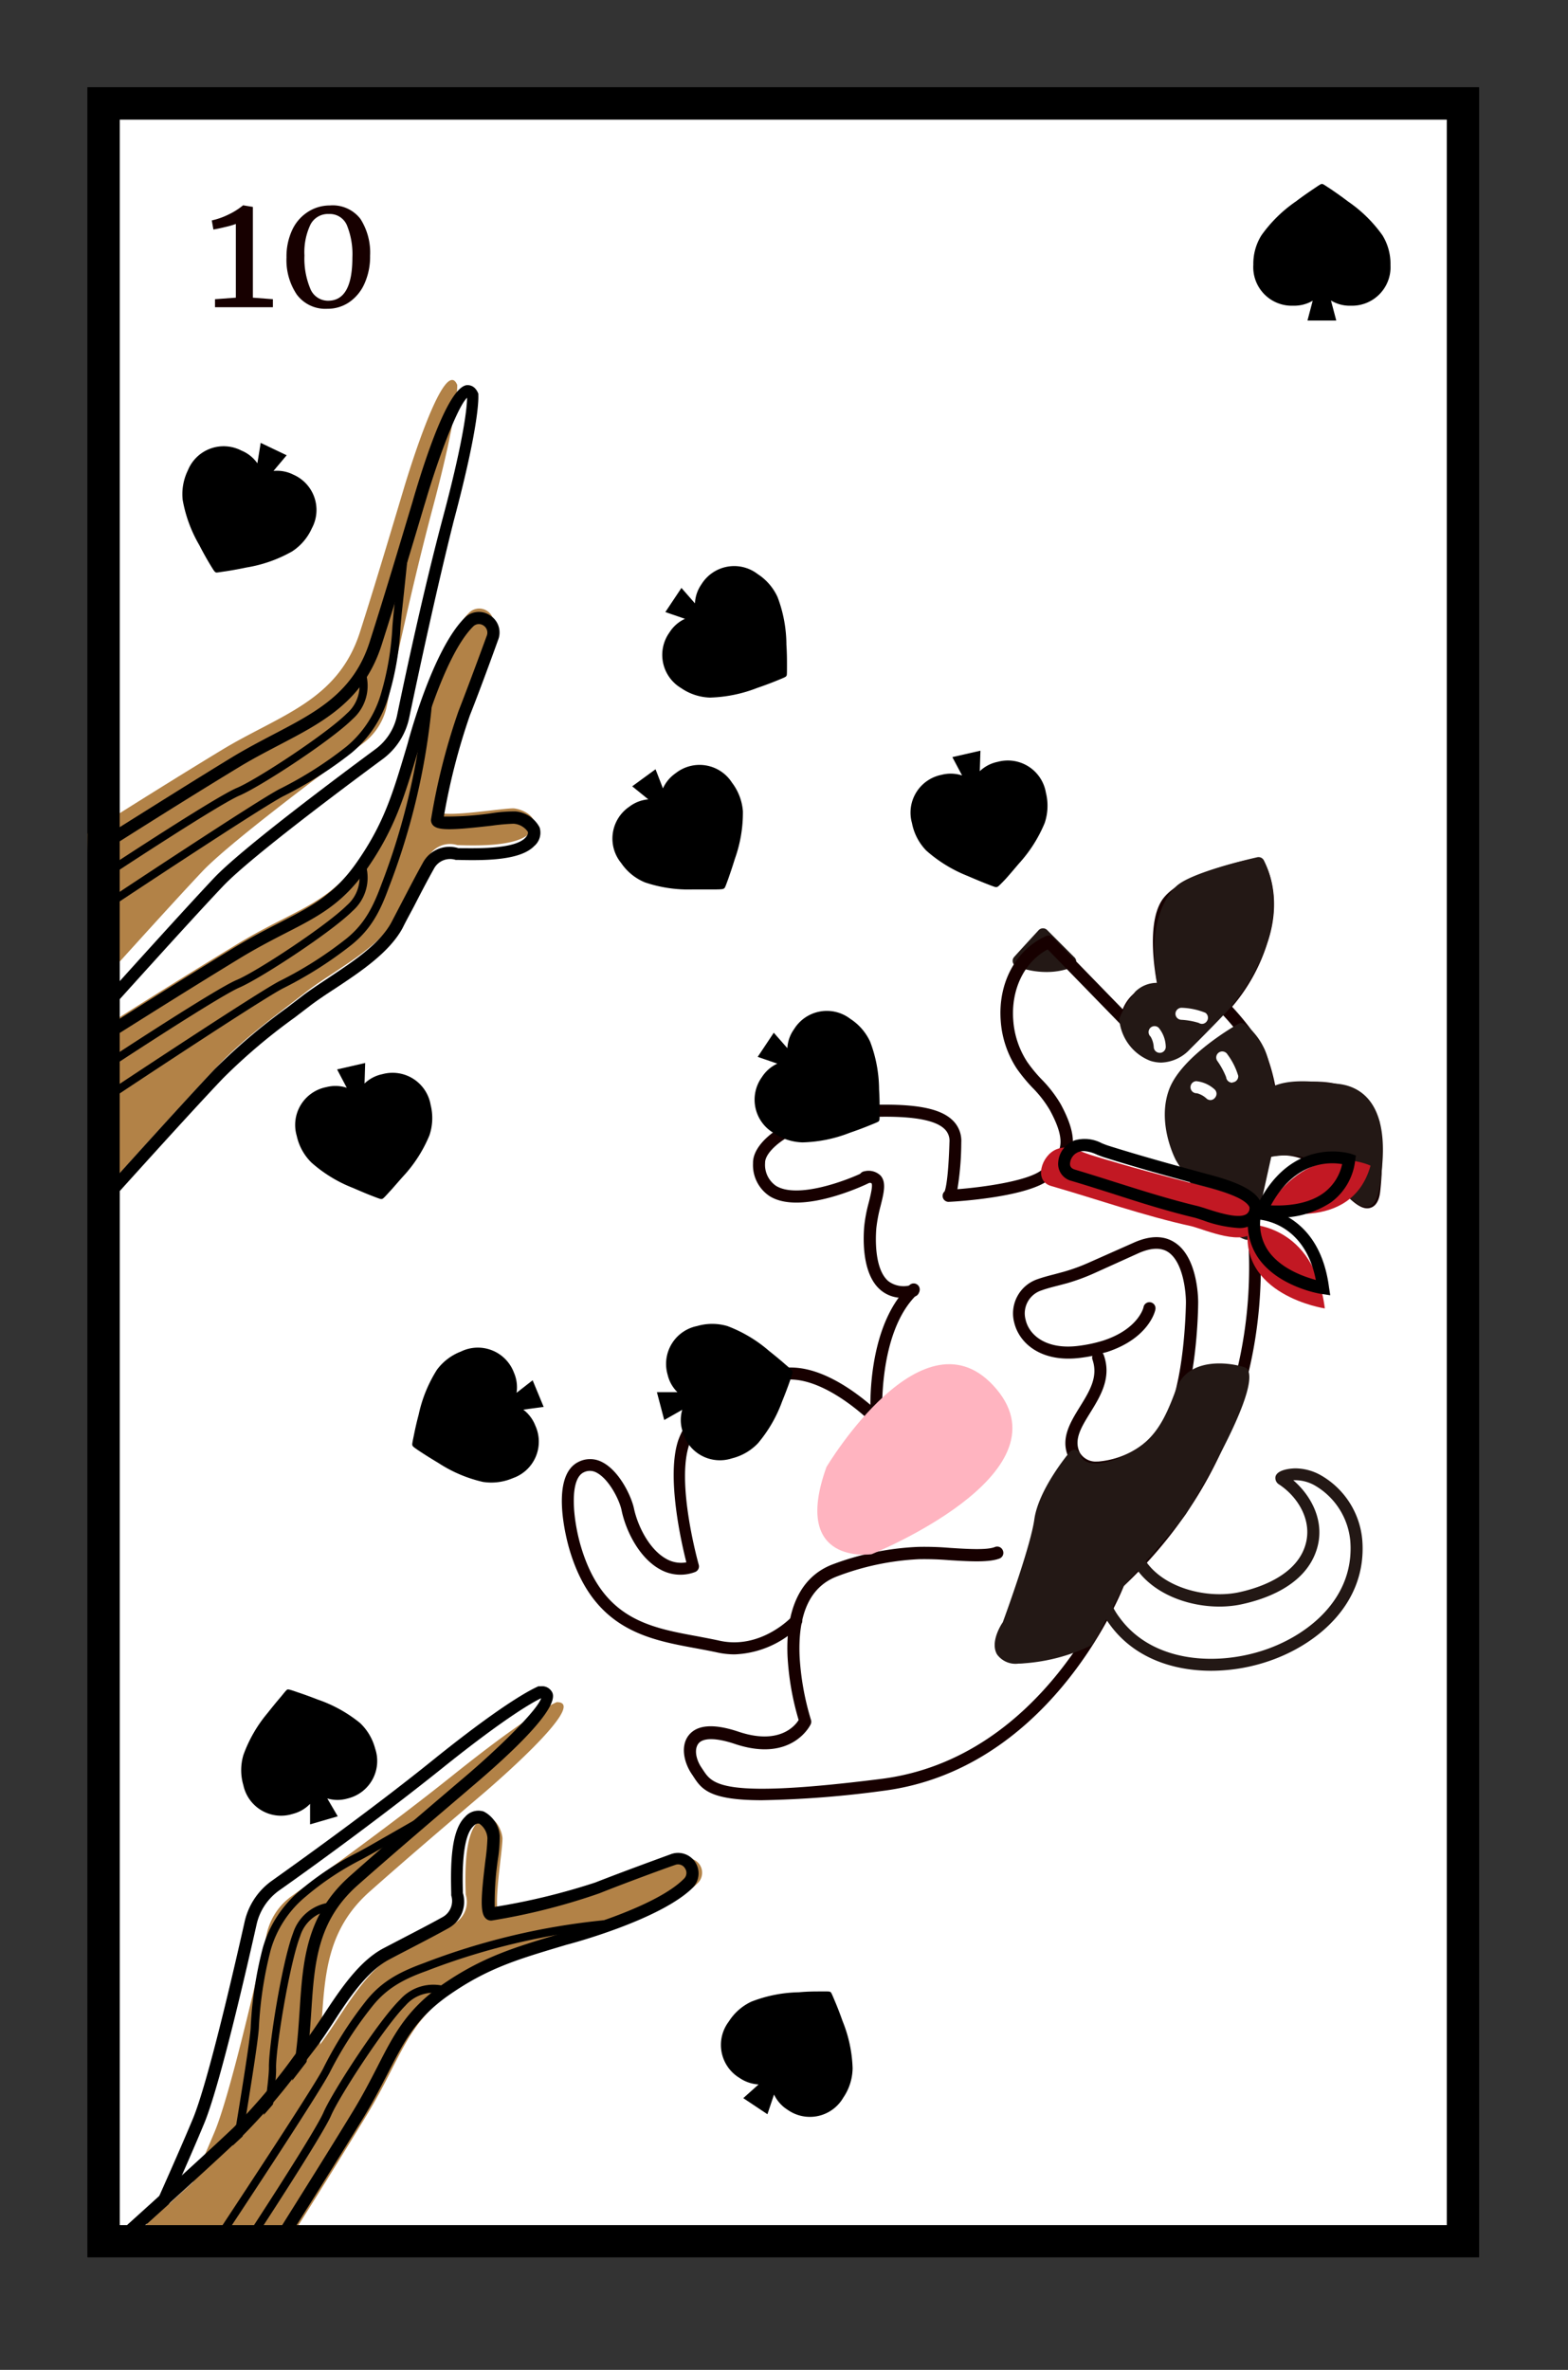 <svg id="圖層_1" data-name="圖層 1" xmlns="http://www.w3.org/2000/svg" viewBox="0 0 194.94 294.58"><rect x="0" y="0" width="194.94" height="294.58" fill="#333333" stroke="none"/><defs><style>.cls-1{fill:#fff;}.cls-2{fill:#170000;}.cls-3{fill:#231815;}.cls-4{fill:#c21823;}.cls-5{fill:#ffb4c0;}.cls-6{fill:#b28247;}</style></defs><title>新接龍</title><rect class="cls-1" x="12.88" y="12.85" width="169" height="265.73"/><path d="M183.88,280.58h-173V10.85h173Zm-169-4h165V14.85h-165Z"/><path class="cls-2" d="M29.32,27.84a10.49,10.49,0,0,1-1.33.38c-.6.15-1.09.25-1.46.31l-.2-1.13a9.2,9.2,0,0,0,2.09-.74,8.45,8.45,0,0,0,1.8-1.14h0l1.22.2V37l2.49.19v1H26.73v-1L29.32,37Z"/><path class="cls-2" d="M36.89,36.6A7.66,7.66,0,0,1,35.62,32a7.74,7.74,0,0,1,.72-3.44,5.33,5.33,0,0,1,2-2.26A5,5,0,0,1,41,25.54a4.35,4.35,0,0,1,3.81,1.67,7.77,7.77,0,0,1,1.2,4.59,8.13,8.13,0,0,1-.69,3.44,5.49,5.49,0,0,1-1.9,2.32,4.74,4.74,0,0,1-2.72.82A4.41,4.41,0,0,1,36.89,36.6ZM43.81,32a9.55,9.55,0,0,0-.68-4,2.31,2.31,0,0,0-2.25-1.4,2.44,2.44,0,0,0-2.29,1.33,8,8,0,0,0-.74,3.83,9.7,9.7,0,0,0,.71,4.08,2.37,2.37,0,0,0,2.26,1.54Q43.81,37.36,43.81,32Z"/><path d="M171.88,29.26a17.05,17.05,0,0,0-4.28-4.21c-.84-.64-1.62-1.18-2.12-1.52-1-.66-1-.66-1.13-.66s-.14,0-1.12.66c-.5.34-1.28.87-2.12,1.51a17.14,17.14,0,0,0-4.29,4.22,6.65,6.65,0,0,0-1,3.64A4.79,4.79,0,0,0,160.78,38a4.56,4.56,0,0,0,2.42-.62l-.65,2.46h3.58l-.66-2.49a4.45,4.45,0,0,0,2.46.65,4.79,4.79,0,0,0,4.94-5.06A6.76,6.76,0,0,0,171.88,29.26Z"/><path class="cls-3" d="M133.06,119.53l-3.39-3.39-3,3.29A9.26,9.26,0,0,0,133.06,119.53Z"/><path class="cls-3" d="M130.11,120.82a10.33,10.33,0,0,1-3.75-.7.74.74,0,0,1-.44-.5.71.71,0,0,1,.14-.64s.06-.09,3.06-3.35a.73.73,0,0,1,.54-.24h0a.71.71,0,0,1,.53.22l3.4,3.4a.76.76,0,0,1,.2.68.74.74,0,0,1-.46.54A8.8,8.8,0,0,1,130.11,120.82ZM128,119.07a8.75,8.75,0,0,0,3.64.1l-1.94-2C129.23,117.73,128.53,118.48,128,119.07Z"/><path class="cls-2" d="M94.72,223.77c-6.59,0-7.52-1.41-8.55-3l-.18-.27c-.91-1.34-1.43-3.4-.4-4.76s3.12-1.53,6.22-.49c5,1.68,7-.67,7.48-1.45a34.14,34.14,0,0,1-1.38-7.93c-.25-5.89,1.64-9.82,5.46-11.36a34.25,34.25,0,0,1,10.76-2.23,37.14,37.14,0,0,1,3.91.12c2.17.14,4.62.3,5.64-.1a.75.75,0,0,1,1,.43.75.75,0,0,1-.43,1c-1.33.51-3.84.35-6.28.2a36.77,36.77,0,0,0-3.72-.12A32.8,32.8,0,0,0,103.93,196c-3.23,1.3-4.75,4.63-4.52,9.9a33.4,33.4,0,0,0,1.4,7.84.77.77,0,0,1,0,.54c0,.05-2.27,4.9-9.46,2.49-2.32-.78-4-.79-4.55,0s-.19,2.09.45,3l.19.29c1.16,1.74,2.36,3.55,22.1,1.06,20.41-2.57,28.79-24.45,28.88-24.67a.67.67,0,0,1,.19-.28c22.31-20.92,15.83-48,15.76-48.26a.75.75,0,0,1,.24-.76,7.9,7.9,0,0,0,2.06-4.08.77.77,0,0,1,.43-.56,7.83,7.83,0,0,1,6.35.59,17,17,0,0,1,4,3.39,11.43,11.43,0,0,0,2.5,2.19,2.18,2.18,0,0,0,.18-.73,33.9,33.9,0,0,0-.06-8,5.33,5.33,0,0,0-2.75-3.19c-3.61-1.76-9,.09-9.05.11a.75.75,0,0,1-1-.55,30.23,30.23,0,0,0-1.38-5.09,30.77,30.77,0,0,0-4.27-5.5.72.72,0,0,1-.23-.57.74.74,0,0,1,.26-.55s2.61-2.31,4.5-7.83a11.49,11.49,0,0,0-.09-8.51c-2.87.61-9,2.32-10.39,4.59-1.47,2.45-.61,8.1-.16,10.08a.73.73,0,0,1-.17.66.72.72,0,0,1-.64.25c-3.27-.34-4,3.06-4,3.21a.77.77,0,0,1-.53.57.78.78,0,0,1-.75-.2l-9.17-9.42c-2.89,1.55-4.56,4.94-4.28,8.77a10.88,10.88,0,0,0,1.74,5.22,17.9,17.9,0,0,0,1.79,2.17,15.74,15.74,0,0,1,2.38,3.09c2.82,5.22,1.29,7.08-1.37,9.31s-11.54,2.78-12.53,2.82h-.1a.74.74,0,0,1-.69-.75.73.73,0,0,1,.25-.55c.11-.27.46-1.48.6-6.13a2,2,0,0,0-.62-1.63c-1.72-1.68-6.92-1.62-10.69-1.42-7.3.38-11.67,3.87-11.61,5.64a3.16,3.16,0,0,0,1.37,2.86c2.66,1.62,8.71-.65,10.81-1.67a.75.75,0,1,1,.65,1.35c-.33.17-8.34,4-12.24,1.61a4.62,4.62,0,0,1-2.09-4.1c-.09-3.07,5.46-6.8,13-7.19,6.61-.35,10.14.21,11.82,1.85a3.53,3.53,0,0,1,1.07,2.74,36.91,36.91,0,0,1-.48,5.82c3.1-.24,8.76-1,10.48-2.39,2.16-1.82,3.47-2.92,1-7.46a14,14,0,0,0-2.17-2.79,20.48,20.48,0,0,1-1.93-2.35,12.44,12.44,0,0,1-2-6c-.33-4.59,1.82-8.67,5.47-10.4l.16-.07a.75.75,0,0,1,.85.16l8.69,8.93a5.05,5.05,0,0,1,4.27-3.17c-.4-2.16-1.15-7.47.52-10.24,2.07-3.44,10.94-5.21,11.94-5.41a.76.76,0,0,1,.78.34c.1.17,2.55,4.16.47,10.25a22.54,22.54,0,0,1-4.38,7.92,33.61,33.61,0,0,1,4,5.25,24.35,24.35,0,0,1,1.4,4.77c1.78-.49,6.09-1.41,9.39.2a6.86,6.86,0,0,1,3.55,4.13l0,.12a35.17,35.17,0,0,1,.07,8.51c-.05.42-.21,1.67-1.17,2-1.17.4-2.39-.85-4.08-2.59a16.09,16.09,0,0,0-3.59-3.08,6.88,6.88,0,0,0-4.74-.68,9.22,9.22,0,0,1-2.13,4.21c.76,3.64,5.09,29.13-16.16,49.16-.85,2.11-9.69,22.91-30,25.47A127.4,127.4,0,0,1,94.72,223.77Zm23.14-76h0Z"/><path class="cls-2" d="M91.34,205.64a10,10,0,0,1-2.18-.24c-.89-.19-1.8-.36-2.72-.53-6-1.11-12.79-2.36-15.69-12.43-.26-.91-2.47-8.95,1.18-10.73a3.19,3.19,0,0,1,2.87,0c2.2,1.08,3.67,4.26,4,5.72.46,2.22,1.9,5.14,4,6.32a3.71,3.71,0,0,0,2.53.45c-.64-2.51-2.51-10.74-1-15.19,2-5.55,9.46-9.39,14.63-9,3.7.28,7.35,3,9.25,4.61,0-3.4.61-10.74,4.78-14.78a.75.75,0,1,1,1,1.08c-4.93,4.78-4.3,15.29-4.29,15.4a.76.76,0,0,1-.44.73.77.77,0,0,1-.85-.16s-4.94-5-9.6-5.39-11.39,3.16-13.1,8,1.14,14.93,1.16,15a.75.75,0,0,1-.47.91,5.15,5.15,0,0,1-4.43-.39c-2.49-1.41-4.16-4.69-4.7-7.32-.25-1.21-1.55-3.88-3.16-4.68a1.7,1.7,0,0,0-1.55,0c-1.81.88-1.32,5.77-.4,9,2.65,9.18,8.42,10.25,14.53,11.37.93.18,1.86.35,2.76.55,5.11,1.13,8.89-2.87,8.93-2.91a.75.75,0,1,1,1.1,1A12.08,12.08,0,0,1,91.34,205.64Z"/><path class="cls-2" d="M136.53,183.2h-.2a3.68,3.68,0,0,1-3.43-1.94c-1.15-2.34.13-4.41,1.36-6.4s2.3-3.74,1.55-5.89a.8.8,0,0,1,0-.43c-.5.1-1,.18-1.57.25-4.77.58-7.53-1.79-8.15-4.4A4.49,4.49,0,0,1,129,159c.64-.23,1.4-.43,2.14-.62l1.11-.3a22.88,22.88,0,0,0,3.15-1.15l5.54-2.46c2.05-.92,3.78-.92,5.15,0,2.92,1.92,2.88,7.3,2.87,7.53,0,.43-.1,10.57-2.89,15.43A12.18,12.18,0,0,1,136.53,183.2Zm.55-15a.58.58,0,0,1,.15.25c1,2.82-.44,5.13-1.7,7.17-1.11,1.8-2.07,3.35-1.28,4.95a2.29,2.29,0,0,0,2.13,1.1h.16a10.67,10.67,0,0,0,8.2-5.06c2.6-4.53,2.7-14.6,2.7-14.71,0-1.33-.34-5-2.2-6.26-.91-.6-2.16-.55-3.71.14L136,158.28a25.39,25.39,0,0,1-3.35,1.23l-1.14.3c-.71.18-1.44.37-2,.58a3,3,0,0,0-2,3.66c.46,2,2.67,3.72,6.5,3.25a17.58,17.58,0,0,0,3.16-.67c4.31-1.41,5-4.06,5-4.17a.75.75,0,0,1,1.47.31c0,.14-.79,3.58-6,5.28Z"/><path class="cls-2" d="M112.2,161.32a4.11,4.11,0,0,1-2.76-1c-2.23-1.93-2.14-6.13-2-7.85a18.33,18.33,0,0,1,.57-3c.2-.8.54-2.16.33-2.39,0,0-.13-.12-.68,0a.75.75,0,1,1-.18-1.49,2.14,2.14,0,0,1,2,.54c.73.83.41,2.12,0,3.76a18.71,18.71,0,0,0-.53,2.76c-.1,1.16-.27,5.07,1.48,6.59a3.16,3.16,0,0,0,2.91.47.75.75,0,1,1,.34,1.46A6.55,6.55,0,0,1,112.2,161.32Z"/><path class="cls-3" d="M139.91,126.8c.57,3.66,4.31,6.27,7.51,3.1s4.72-4.83,4.72-4.83,8.43-9.2,4.32-17.76c0,0-8,1.79-9.71,3.42s-3.38,5.52-2,12.27c0,0-2.11-.28-3.08.82A13.12,13.12,0,0,0,139.91,126.8Z"/><path class="cls-3" d="M144.37,132.08a4.55,4.55,0,0,1-1.36-.22,6.08,6.08,0,0,1-3.84-5,.82.82,0,0,1,.05-.41,14,14,0,0,1,1.92-3.18,3.84,3.84,0,0,1,2.73-1.1c-1.37-7.77,1.44-11.16,2.36-12,1.82-1.73,9.23-3.42,10.07-3.61a.74.74,0,0,1,.84.41c4.27,8.91-4.09,18.2-4.45,18.59,0,0-1.58,1.71-4.75,4.86A5.09,5.09,0,0,1,144.37,132.08Zm-3.68-5.18a4.57,4.57,0,0,0,2.78,3.53,3.28,3.28,0,0,0,3.42-1.06c3.14-3.12,4.68-4.79,4.69-4.8s7.68-8.55,4.45-16.39c-3.06.72-7.69,2.08-8.76,3.1-.82.77-3.37,3.89-1.75,11.56a.72.72,0,0,1-.19.66.74.74,0,0,1-.64.24,3.21,3.21,0,0,0-2.43.57A11.85,11.85,0,0,0,140.69,126.9Z"/><path class="cls-3" d="M154.33,127.9s-6.82,3.87-8.27,7.76.78,8.17.78,8.17,5.16,8.73,8.28,9.53l2.27-10.23s5.13-1.25,7,1.44a12.67,12.67,0,0,0,4.22,4.06c1,.66,2,2.11,2.45-4.09s-1.65-8.83-5-9.1c-2.33-.2-6.26-.85-8.27.71.07-.06-.83-3.94-.93-4.33A7.2,7.2,0,0,0,154.33,127.9Z"/><path class="cls-3" d="M155.12,154.11l-.18,0c-3.33-.86-8.2-9-8.74-9.88-.12-.22-2.4-4.65-.85-8.81s8.33-8,8.61-8.15a.76.76,0,0,1,.84.07,8.12,8.12,0,0,1,2.84,4.31c.41,1.54.66,2.6.79,3.32,2-.83,4.7-.56,6.77-.35l1,.09c2.39.2,6.3,1.75,5.66,9.91-.31,4-.81,5-1.57,5.3a1.71,1.71,0,0,1-1.77-.46l-.27-.19-.3-.19a13.16,13.16,0,0,1-4.13-4.06c-1.27-1.82-4.57-1.44-5.77-1.23l-2.16,9.75a.77.77,0,0,1-.34.48A.8.8,0,0,1,155.12,154.11Zm-.86-25.29c-1.51.92-6.37,4.07-7.5,7.1-1.32,3.52.73,7.52.75,7.56,1.71,2.89,4.94,7.49,7.08,8.82l2.07-9.33a.74.74,0,0,1,.55-.57c.23-.06,5.66-1.34,7.81,1.74a11.72,11.72,0,0,0,3.71,3.65l.32.21.33.24c.09.06.2.15.29.2a12.35,12.35,0,0,0,.66-4c.42-5.24-1-8-4.29-8.3l-1-.09c-2.2-.22-5.22-.52-6.73.64h0a.74.74,0,0,1-1.05-.13.76.76,0,0,1-.16-.49c-.07-.53-.78-3.65-.9-4.11A6.46,6.46,0,0,0,154.26,128.82Z"/><path class="cls-1" d="M149.45,127.27a.75.75,0,0,1-.41-.12,9,9,0,0,0-2.21-.39.75.75,0,0,1-.69-.81.76.76,0,0,1,.81-.68,8.57,8.57,0,0,1,2.91.62.75.75,0,0,1,.21,1A.74.74,0,0,1,149.45,127.27Z"/><path class="cls-1" d="M153.19,134.58a.76.76,0,0,1-.75-.68,9.39,9.39,0,0,0-1.08-2,.75.75,0,1,1,1.24-.84,8.54,8.54,0,0,1,1.34,2.66.76.76,0,0,1-.68.82Z"/><path class="cls-1" d="M150.49,136.74a.74.74,0,0,1-.48-.18,2.75,2.75,0,0,0-1.21-.67.75.75,0,1,1-.08-1.5,4,4,0,0,1,2.26,1,.74.74,0,0,1,.08,1.05A.72.72,0,0,1,150.49,136.74Z"/><path class="cls-1" d="M144.19,130.87a.75.75,0,0,1-.75-.68,2.91,2.91,0,0,0-.39-1.33.76.76,0,0,1-.07-1.06.75.75,0,0,1,1.06-.06,3.84,3.84,0,0,1,.89,2.31.75.75,0,0,1-.68.82Z"/><path class="cls-3" d="M150.59,207.68c-4.77,0-9.57-1.6-12.57-5.68a11.17,11.17,0,0,1-1.09-1.77.75.75,0,0,1,.35-1,.76.76,0,0,1,1,.35,8.67,8.67,0,0,0,.94,1.53c4.22,5.75,12.55,6,18.51,3.8,5.23-1.92,10.64-6.42,10.15-13.29a8.91,8.91,0,0,0-4.46-7,5,5,0,0,0-2.37-.63l-.27,0c2.32,2,4.05,5.29,2.87,8.76-1.49,4.44-6.53,6.09-9.41,6.69-4.55.94-10.78-.66-13.32-5a.75.75,0,0,1,1.29-.76c2.17,3.68,7.77,5.07,11.73,4.26,2.06-.43,7-1.83,8.29-5.7,1.07-3.17-.91-6.22-3.21-7.72a.93.93,0,0,1-.44-1c.3-1,2.45-1,2.47-1a6.53,6.53,0,0,1,3.08.81,10.3,10.3,0,0,1,5.24,8.17c.56,7.69-5.38,12.69-11.12,14.8A22.4,22.4,0,0,1,150.59,207.68Z"/><path class="cls-4" d="M156.15,152.87c2.48-3.34-5.1-5-6.71-5.46-4.65-1.22-9.28-2.43-13.88-3.86-1.42-.44-2.64-1.33-4.22-.69-1.87.76-2.85,3.93-.66,4.56,5.8,1.67,11.54,3.71,17.45,5C150,152.91,154.6,155,156.15,152.87Z"/><path d="M153.93,152.64a15.35,15.35,0,0,1-4.36-.95c-.4-.13-.75-.25-1-.32-3.46-.82-6.92-1.92-10.26-3-1.7-.54-3.39-1.08-5.09-1.58a2.18,2.18,0,0,1-1.67-2.11,3.17,3.17,0,0,1,2.08-2.94,4.52,4.52,0,0,1,3.34.36c.27.11.54.22.82.31,4.1,1.29,8.19,2.41,12.16,3.49l.27.07c2.74.73,6,1.8,6.57,3.62a2.12,2.12,0,0,1-.45,2.06h0A2.87,2.87,0,0,1,153.93,152.64Zm-19.19-9.56a1.84,1.84,0,0,0-.64.11,1.65,1.65,0,0,0-1.07,1.49c0,.36.2.58.6.7,1.7.51,3.41,1.05,5.11,1.59,3.32,1.05,6.75,2.13,10.17,2.95.31.08.69.2,1.12.34,1.42.46,4.37,1.42,5.11.49h0c.3-.38.23-.57.21-.66-.2-.58-1.32-1.52-5.54-2.64l-.28-.07c-4-1.09-8.09-2.21-12.21-3.51-.32-.1-.62-.22-.93-.34A4.5,4.5,0,0,0,134.74,143.08Z"/><path class="cls-4" d="M155.23,152.19s8.11-.13,9.48,10.45C164.71,162.64,153.75,161,155.23,152.19Z"/><path class="cls-4" d="M170.39,144.89s-7.3-3.55-13,5.46C157.38,150.35,168,153.46,170.39,144.89Z"/><path d="M165.38,161l-1-.15c-.21,0-5.33-.85-7.86-4.36a7.5,7.5,0,0,1-1.24-5.85l.11-.61H156s7.94,0,9.23,10Zm-8.69-9.43a5.86,5.86,0,0,0,1.05,4c1.54,2.13,4.34,3.12,5.85,3.53C162.39,153,158.29,151.83,156.69,151.61Z"/><path d="M158.73,151.35a14.9,14.9,0,0,1-2-.13l-1-.16.42-.9c4.27-9.14,11.75-6.76,11.83-6.73l.59.2-.09.61a7.5,7.5,0,0,1-3,5.21A11.59,11.59,0,0,1,158.73,151.35Zm-.75-1.52c1.56.07,4.54,0,6.64-1.59a6,6,0,0,0,2.24-3.54C165.26,144.43,161,144.3,158,149.83Z"/><path class="cls-3" d="M154.49,170.63s-6-1.91-7.56,2.24-2.94,7.3-7.88,9.14-5.48-1.08-5.48-1.08-3.74,4.43-4.24,8-4,13-4,13-3.08,4.54,2,4.06a22.66,22.66,0,0,0,8.06-2.15l3.74-7.22s6.66-7.31,7.76-9S155.52,173.1,154.49,170.63Z"/><path class="cls-3" d="M126.61,206.79a2.83,2.83,0,0,1-2.65-1.14c-.86-1.45.39-3.55.71-4,.34-.92,3.47-9.51,3.92-12.78.52-3.74,4.25-8.2,4.41-8.39a.76.76,0,0,1,.76-.24.77.77,0,0,1,.55.59,1.34,1.34,0,0,0,.69.82c.55.3,1.66.49,3.79-.3,4.56-1.7,5.9-4.55,7.44-8.7,1.4-3.81,6.17-3.43,8.49-2.7a.8.8,0,0,1,.47.43c1.32,3.17-7.61,17.6-7.7,17.73-1.08,1.63-7,8.19-7.77,9L136,204.2a.75.75,0,0,1-.3.31,23,23,0,0,1-8.36,2.24A6.8,6.8,0,0,1,126.61,206.79Zm6.85-24.51c-1.07,1.43-3.05,4.35-3.38,6.76-.5,3.6-3.89,12.78-4,13.17a.8.8,0,0,1-.08.16c-.48.71-1,2-.72,2.51.2.35.93.48,2,.38a23.17,23.17,0,0,0,7.58-2l3.62-7a.91.91,0,0,1,.11-.16c.07-.07,6.64-7.29,7.7-8.89,2-3.07,7.71-13.5,7.62-16-1.28-.31-5.17-1-6.23,1.89-1.62,4.4-3.17,7.66-8.32,9.58-2.16.81-3.87.88-5.08.19A3.07,3.07,0,0,1,133.46,182.28Z"/><path class="cls-5" d="M102.75,182.35s12.13-20.35,21.13-9.69-15.52,20.53-15.52,20.53S98.3,194.69,102.75,182.35Z"/><path class="cls-6" d="M11.19,123.63s9.69-10.79,14-15.35c3.35-3.52,14.85-12.12,19.91-15.86a7.77,7.77,0,0,0,3-4.71c1-5,3.29-15.52,5.69-24.54,3.29-12.33,3.05-15.33,3.05-15.33-1.67-4-6.67,13-6.67,13-1.77,5.91-3.53,11.82-5.41,17.7C42,87.18,34.73,88.87,27.51,93.26c-5.58,3.39-11.12,6.86-16.63,10.35Z"/><path d="M14.26,108.51l-.55-.84c.53-.35,13.05-8.58,15.69-9.71,2.44-1,11.17-6.73,13.73-9.28a4.59,4.59,0,0,0,1.39-4.74l.93-.36a5.53,5.53,0,0,1-1.61,5.8c-2.68,2.68-11.49,8.41-14.05,9.5S14.39,108.42,14.26,108.51Z"/><path d="M14.76,112.13l-.55-.83c.72-.48,17.86-11.84,20.54-13.22a47.36,47.36,0,0,0,8.33-5.29,13.38,13.38,0,0,0,4.31-6.64,35.92,35.92,0,0,0,1.4-8.34c.07-.86.15-1.72.24-2.55q.36-3.24.69-6.48l1,.11q-.33,3.24-.68,6.48-.14,1.25-.24,2.52a36.35,36.35,0,0,1-1.46,8.58,14.51,14.51,0,0,1-4.62,7.1,49.1,49.1,0,0,1-8.5,5.4C32.58,100.32,14.94,112,14.76,112.13Z"/><path d="M13.75,125.46l-1.11-1c.09-.11,9.74-10.85,14-15.36,3.41-3.59,15.13-12.35,20-15.95a7,7,0,0,0,2.73-4.26c1.11-5.35,3.32-15.66,5.7-24.58,2.74-10.25,3-14,3-14.87-1.15,1.06-3.54,7.32-5.2,13l-.07.22c-1.71,5.74-3.49,11.68-5.35,17.49-2.23,7-7.35,9.64-12.77,12.47-1.58.83-3.22,1.68-4.84,2.66-4.95,3-10.24,6.31-16.62,10.35l-.8-1.27c6.39-4,11.68-7.34,16.64-10.36,1.67-1,3.33-1.87,4.93-2.71,5.36-2.8,10-5.21,12-11.6,1.85-5.79,3.62-11.73,5.34-17.46l.06-.22c1.88-6.39,4.57-14,6.69-14.14.36,0,1,.09,1.39,1.07l0,.22c0,.13.23,3.27-3.06,15.59C54.19,73.58,52,83.86,50.88,89.19a8.59,8.59,0,0,1-3.31,5.17c-4.85,3.58-16.49,12.27-19.82,15.77C23.48,114.63,13.85,125.36,13.75,125.46Z"/><path class="cls-6" d="M20.43,279.24s3.83-8.47,6.26-14.27c1.87-4.48,5.1-18.48,6.48-24.62a7.82,7.82,0,0,1,3.09-4.66c4.16-3,12.87-9.27,20.15-15.11,10-8,12.81-9,12.81-9C73.55,211.52,60,223,60,223c-4.69,4-9.39,8-14,12.09-6.79,6-5.39,13.39-6.5,21.76-.85,6.48-1.79,12.94-2.76,19.4Z"/><path d="M31.89,275.25l-1-.17c0-.15,2.57-15.31,2.54-18.09s1.65-13.15,3-16.69a5.55,5.55,0,0,1,4.65-3.82l0,1,0-.5,0,.5a4.56,4.56,0,0,0-3.76,3.18c-1.31,3.38-3,13.66-3,16.32C34.47,259.84,32,274.62,31.89,275.25Z"/><path d="M28.37,276.26l-1-.17c0-.21,3.62-21.07,3.79-24a48.46,48.46,0,0,1,1.52-10,14.55,14.55,0,0,1,4.62-7.1,36.73,36.73,0,0,1,7.27-4.79c.75-.41,1.49-.82,2.21-1.24l5.66-3.24.49.87q-2.84,1.6-5.65,3.24c-.72.42-1.47.83-2.23,1.25A35.28,35.28,0,0,0,38,235.75a13.4,13.4,0,0,0-4.34,6.61,48.24,48.24,0,0,0-1.48,9.76C32,255.13,28.51,275.4,28.37,276.26Z"/><path d="M18.8,278.89l-1.36-.62c0-.09,4.14-9.15,6.53-14.88,1.86-4.46,5.12-18.62,6.44-24.5a8.55,8.55,0,0,1,3.39-5.11c4.44-3.16,13-9.33,20.12-15.08,9.94-8,12.9-9,13-9.09l.23,0h.06a1.41,1.41,0,0,1,1.48.83c.75,2-5.16,7.54-10.24,11.83l-.37.32c-4.49,3.83-9.14,7.79-13.63,11.76-5,4.45-5.36,9.66-5.75,15.7-.12,1.8-.25,3.67-.5,5.6-.76,5.73-1.63,11.9-2.77,19.41L34,274.8c1.13-7.5,2-13.66,2.76-19.39.25-1.88.37-3.72.49-5.5.4-6.1.77-11.86,6.26-16.72,4.5-4,9.15-7.95,13.64-11.78l.38-.32c4.47-3.78,9.26-8.49,9.75-10-.77.36-4.1,2.11-12.39,8.77-7.2,5.77-15.74,12-20.19,15.13a7.11,7.11,0,0,0-2.8,4.22c-1.33,5.92-4.61,20.17-6.52,24.75C23,269.71,18.84,278.8,18.8,278.89Z"/><path class="cls-6" d="M13.19,147.71s9.69-10.78,14-15.34c3.2-3.36,7.11-6.15,10.77-9s9.28-5.49,11.41-9.51c1.3-2.45,2.54-4.93,3.89-7.36a3.06,3.06,0,0,1,3.6-1.45c2.09.06,7.3.24,9-1.49,1.53-1.57-.37-2.85-1.89-3.07-1-.15-9.72,1.41-9.6.23a78.88,78.88,0,0,1,3.33-13.17c1.5-3.83,3.51-9.38,3.51-9.38a1.79,1.79,0,0,0-2.9-2C54.41,80.1,51.4,91.59,51.4,91.59c-1.77,5.91-2.88,9.87-6.41,14.93-4.16,6-8.26,6.44-15.48,10.82q-8.37,5.1-16.63,10.36Z"/><path d="M14.26,132.36l-.55-.84c.53-.35,13.05-8.57,15.69-9.7,2.44-1,11.17-6.74,13.73-9.29a4.57,4.57,0,0,0,1.39-4.73l.93-.36a5.52,5.52,0,0,1-1.61,5.79c-2.69,2.68-11.49,8.41-14.05,9.51S14.39,132.28,14.26,132.36Z"/><path d="M14.76,136l-.55-.83c.72-.48,17.86-11.84,20.54-13.22a47.36,47.36,0,0,0,8.33-5.29c2.2-1.78,3.28-3.86,4.31-6.65a84.85,84.85,0,0,0,5.3-22.36l.09-.92,1,.11-.1.91a85.16,85.16,0,0,1-5.35,22.6c-1.09,3-2.24,5.17-4.62,7.09a49.1,49.1,0,0,1-8.5,5.4C32.58,124.17,14.94,135.87,14.76,136Z"/><path d="M13.75,149.31l-1.11-1c.09-.11,9.74-10.85,14-15.36a74,74,0,0,1,9-7.66l1.82-1.39c1-.78,2.17-1.54,3.4-2.36,3-2,6.36-4.19,7.81-6.91l1.43-2.74c.8-1.53,1.61-3.1,2.47-4.64A3.75,3.75,0,0,1,57,105.43h0c1.88,0,6.87.19,8.29-1.27.29-.3.4-.56.33-.77a2.33,2.33,0,0,0-1.78-1,25.81,25.81,0,0,0-2.68.24c-4.78.55-6.6.63-7.28,0a.94.94,0,0,1-.29-.79A80.11,80.11,0,0,1,57,88.4c1.48-3.78,3.49-9.31,3.51-9.36a1.05,1.05,0,0,0-.41-1.29,1,1,0,0,0-1.27.12c-3.71,3.67-6.69,14.89-6.72,15l-.19.65c-1.66,5.54-2.85,9.54-6.33,14.52-3,4.33-6.12,5.92-10.05,7.93-1.65.85-3.52,1.81-5.65,3.1-4.92,3-10.2,6.29-16.62,10.35l-.8-1.26c6.42-4.08,11.71-7.37,16.64-10.37,2.17-1.32,4.07-2.29,5.75-3.15,3.88-2,6.69-3.43,9.5-7.46,3.34-4.78,4.45-8.48,6.12-14.08l.19-.64c.12-.45,3.1-11.7,7.11-15.67a2.46,2.46,0,0,1,3.14-.3,2.5,2.5,0,0,1,1,3.07s-2,5.58-3.51,9.38a79.83,79.83,0,0,0-3.23,12.56,39,39,0,0,0,5.85-.4,17.91,17.91,0,0,1,3.06-.24,3.73,3.73,0,0,1,3,2,2.18,2.18,0,0,1-.68,2.31c-1.65,1.7-5.67,1.82-9.4,1.72l-.35,0A2.27,2.27,0,0,0,53.94,108c-.85,1.52-1.66,3.08-2.44,4.6-.48.92-1,1.84-1.45,2.76-1.62,3-5.17,5.39-8.3,7.46-1.21.79-2.35,1.54-3.32,2.29l-1.82,1.39A72.53,72.53,0,0,0,27.76,134C23.48,138.48,13.85,149.21,13.75,149.31Z"/><path class="cls-6" d="M15.24,279.16s10.79-9.68,15.34-14c3.36-3.19,6.15-7.1,9-10.76s5.5-9.28,9.51-11.41c2.45-1.31,4.93-2.54,7.36-3.89a3.07,3.07,0,0,0,1.45-3.61c-.06-2.08-.24-7.29,1.49-9,1.57-1.54,2.85.37,3.07,1.88.15,1-1.41,9.73-.23,9.61a80.1,80.1,0,0,0,13.17-3.34c3.83-1.5,9.38-3.51,9.38-3.51a1.8,1.8,0,0,1,2,2.91C82.85,238,71.36,241,71.36,241c-5.9,1.77-9.87,2.87-14.93,6.41-6,4.16-6.44,8.25-10.82,15.47q-5.1,8.37-10.36,16.64Z"/><path d="M31.43,278.65l-.84-.55c.09-.13,8.53-13,9.63-15.53s6.82-11.37,9.5-14a5.55,5.55,0,0,1,5.8-1.62l-.37.93.18-.46-.18.46a4.59,4.59,0,0,0-4.73,1.4c-2.55,2.56-8.24,11.29-9.28,13.73C40,265.59,31.78,278.12,31.43,278.65Z"/><path d="M27.8,278.15,27,277.6c.11-.18,11.81-17.82,13.16-20.45a48.34,48.34,0,0,1,5.4-8.5c1.92-2.38,4.14-3.54,7.09-4.62a85.75,85.75,0,0,1,22.6-5.36l.91-.09.11,1-.92.1A84.69,84.69,0,0,0,53,245c-2.79,1-4.87,2.11-6.65,4.31A48.11,48.11,0,0,0,41,257.6C39.64,260.28,28.28,277.42,27.8,278.15Z"/><path d="M34.79,279.88l-1.27-.8c4-6.39,7.33-11.67,10.35-16.63,1.29-2.12,2.25-4,3.1-5.65,2-3.92,3.6-7,7.93-10.05,5-3.47,9-4.67,14.52-6.32l.63-.19c.14,0,11.36-3,15-6.73a1,1,0,0,0,.12-1.26,1,1,0,0,0-1.27-.42c-.07,0-5.6,2-9.38,3.51a78.32,78.32,0,0,1-13.36,3.38.93.93,0,0,1-.8-.29c-.66-.67-.59-2.49,0-7.28a25.92,25.92,0,0,0,.24-2.67,2.37,2.37,0,0,0-1-1.79c-.22-.06-.48,0-.78.34-1.46,1.42-1.32,6.41-1.27,8.28v0a3.76,3.76,0,0,1-1.82,4.38c-1.53.85-3.11,1.67-4.63,2.46-.92.48-1.84.95-2.75,1.44-2.72,1.44-5,4.82-6.91,7.8-.81,1.23-1.58,2.4-2.36,3.41l-1.39,1.81a74.12,74.12,0,0,1-7.66,9c-4.51,4.29-15.25,13.93-15.36,14l-1-1.12c.1-.09,10.83-9.72,15.33-14a74.13,74.13,0,0,0,7.5-8.85c.46-.62.93-1.23,1.39-1.83.75-1,1.5-2.1,2.3-3.31,2.06-3.13,4.4-6.68,7.45-8.31l2.76-1.44c1.52-.79,3.09-1.6,4.6-2.44a2.29,2.29,0,0,0,1.1-2.71l0-.35c-.1-3.73,0-7.75,1.72-9.41a2.18,2.18,0,0,1,2.31-.67,3.69,3.69,0,0,1,2,3,17.87,17.87,0,0,1-.24,3,37.68,37.68,0,0,0-.39,5.86A81.44,81.44,0,0,0,74,234c3.8-1.49,9.35-3.5,9.4-3.52a2.55,2.55,0,0,1,2.75,4.14c-4,4-15.22,7-15.7,7.11l-.6.18c-5.61,1.68-9.31,2.78-14.09,6.12-4,2.82-5.47,5.62-7.46,9.51-.86,1.67-1.83,3.57-3.15,5.74C42.13,268.2,38.84,273.49,34.79,279.88Z"/><path d="M80.18,109.68a16.88,16.88,0,0,0,5.93.88c1.06,0,2,0,2.61,0,1.18,0,1.2-.06,1.3-.13s.12-.09.52-1.19c.2-.57.51-1.47.82-2.48a17,17,0,0,0,1-5.93A6.71,6.71,0,0,0,91,97.28a4.79,4.79,0,0,0-7-1.17A4.58,4.58,0,0,0,82.42,98l-.92-2.38-2.9,2.12,2,1.62a4.54,4.54,0,0,0-2.37.92,4.79,4.79,0,0,0-1,7A6.61,6.61,0,0,0,80.18,109.68Z"/><path d="M38.71,144.5a17.08,17.08,0,0,0,5.12,3.14c1,.43,1.84.79,2.4,1,1.1.43,1.13.42,1.25.39s.14,0,.94-.89c.42-.44,1-1.14,1.73-1.95a17.1,17.1,0,0,0,3.24-5.07,6.72,6.72,0,0,0,.15-3.77,4.8,4.8,0,0,0-6-3.83,4.52,4.52,0,0,0-2.22,1.16l.08-2.55-3.49.8,1.2,2.28a4.51,4.51,0,0,0-2.54-.08,4.79,4.79,0,0,0-3.68,6.05A6.66,6.66,0,0,0,38.71,144.5Z"/><path d="M94.24,179.39a17.11,17.11,0,0,0,3-5.2c.41-1,.73-1.87.93-2.44.39-1.11.38-1.14.35-1.26s0-.14-.92-.92c-.45-.4-1.17-1-2-1.66a17.09,17.09,0,0,0-5.17-3.08,6.71,6.71,0,0,0-3.77,0A4.8,4.8,0,0,0,83,170.87a4.48,4.48,0,0,0,1.22,2.18H81.67l.91,3.46,2.24-1.27a4.51,4.51,0,0,0,0,2.54,4.8,4.8,0,0,0,6.16,3.5A6.69,6.69,0,0,0,94.24,179.39Z"/><path d="M54.31,170.28a17.14,17.14,0,0,0-2.26,5.56c-.27,1-.47,1.94-.59,2.54-.24,1.15-.23,1.18-.18,1.29s0,.13,1,.79c.5.33,1.3.84,2.21,1.38a17.1,17.1,0,0,0,5.53,2.36,6.79,6.79,0,0,0,3.75-.47,4.8,4.8,0,0,0,2.79-6.51,4.59,4.59,0,0,0-1.5-2l2.53-.34-1.37-3.31-2,1.56a4.56,4.56,0,0,0-.33-2.52A4.79,4.79,0,0,0,57.3,168,6.67,6.67,0,0,0,54.31,170.28Z"/><path d="M115.16,105.73a17.35,17.35,0,0,0,5.11,3.14c1,.43,1.84.78,2.41,1,1.1.43,1.12.42,1.24.39s.15,0,1-.89c.41-.44,1-1.14,1.73-2a17.36,17.36,0,0,0,3.23-5.07,6.72,6.72,0,0,0,.15-3.77,4.8,4.8,0,0,0-6-3.83,4.52,4.52,0,0,0-2.22,1.16l.08-2.55-3.49.8,1.21,2.28a4.55,4.55,0,0,0-2.55-.08,4.79,4.79,0,0,0-3.68,6A6.71,6.71,0,0,0,115.16,105.73Z"/><path d="M44.76,214.17a17.1,17.1,0,0,0-5.25-2.91c-1-.39-1.87-.7-2.45-.89C36,210,35.92,210,35.8,210s-.14,0-.9.94c-.4.46-1,1.19-1.64,2a17.1,17.1,0,0,0-3,5.21,6.63,6.63,0,0,0,0,3.77,4.79,4.79,0,0,0,6.13,3.55,4.51,4.51,0,0,0,2.16-1.25l0,2.55,3.44-1-1.3-2.22a4.48,4.48,0,0,0,2.54,0,4.79,4.79,0,0,0,3.41-6.2A6.72,6.72,0,0,0,44.76,214.17Z"/><path d="M106,257.09a16.9,16.9,0,0,0-1.25-5.87c-.35-1-.7-1.88-.94-2.44-.45-1.08-.47-1.1-.57-1.17s-.13-.08-1.3-.07c-.61,0-1.55,0-2.61.1a17.09,17.09,0,0,0-5.9,1.16,6.68,6.68,0,0,0-2.83,2.49,4.8,4.8,0,0,0,1.34,7,4.69,4.69,0,0,0,2.37.81l-1.9,1.7,3,2,.82-2.45a4.52,4.52,0,0,0,1.69,1.9,4.8,4.8,0,0,0,6.92-1.51A6.64,6.64,0,0,0,106,257.09Z"/><path d="M22.71,62.13a17,17,0,0,0,2.07,5.63c.48.94.95,1.76,1.26,2.28.6,1,.63,1,.74,1.08s.13.06,1.29-.11c.6-.09,1.53-.25,2.57-.47a17.07,17.07,0,0,0,5.68-2,6.7,6.7,0,0,0,2.45-2.87A4.79,4.79,0,0,0,36.47,59,4.47,4.47,0,0,0,34,58.54l1.64-1.95-3.23-1.54L32,57.59A4.55,4.55,0,0,0,30,56a4.8,4.8,0,0,0-6.64,2.46A6.74,6.74,0,0,0,22.71,62.13Z"/><path d="M99.78,142a17.17,17.17,0,0,0,5.88-1.2c1-.34,1.88-.68,2.44-.91,1.1-.44,1.11-.46,1.18-.56s.08-.13.08-1.3c0-.61,0-1.55-.07-2.61a16.94,16.94,0,0,0-1.1-5.91,6.72,6.72,0,0,0-2.47-2.86,4.79,4.79,0,0,0-7,1.28,4.41,4.41,0,0,0-.83,2.36l-1.69-1.92-2,3,2.44.84a4.58,4.58,0,0,0-1.92,1.68,4.8,4.8,0,0,0,1.44,6.93A6.68,6.68,0,0,0,99.78,142Z"/><path d="M88.26,86.71a17.42,17.42,0,0,0,5.88-1.2c1-.34,1.88-.68,2.44-.91,1.09-.44,1.11-.47,1.18-.57s.08-.12.08-1.29c0-.61,0-1.55-.07-2.61a16.89,16.89,0,0,0-1.1-5.91,6.72,6.72,0,0,0-2.47-2.86,4.79,4.79,0,0,0-7,1.28A4.46,4.46,0,0,0,86.4,75l-1.68-1.92-2,3,2.44.84a4.51,4.51,0,0,0-1.92,1.68,4.8,4.8,0,0,0,1.44,6.93A6.68,6.68,0,0,0,88.26,86.71Z"/><path d="M183.88,280.58h-173V10.85h173Zm-169-4h165V14.85h-165Z"/></svg>